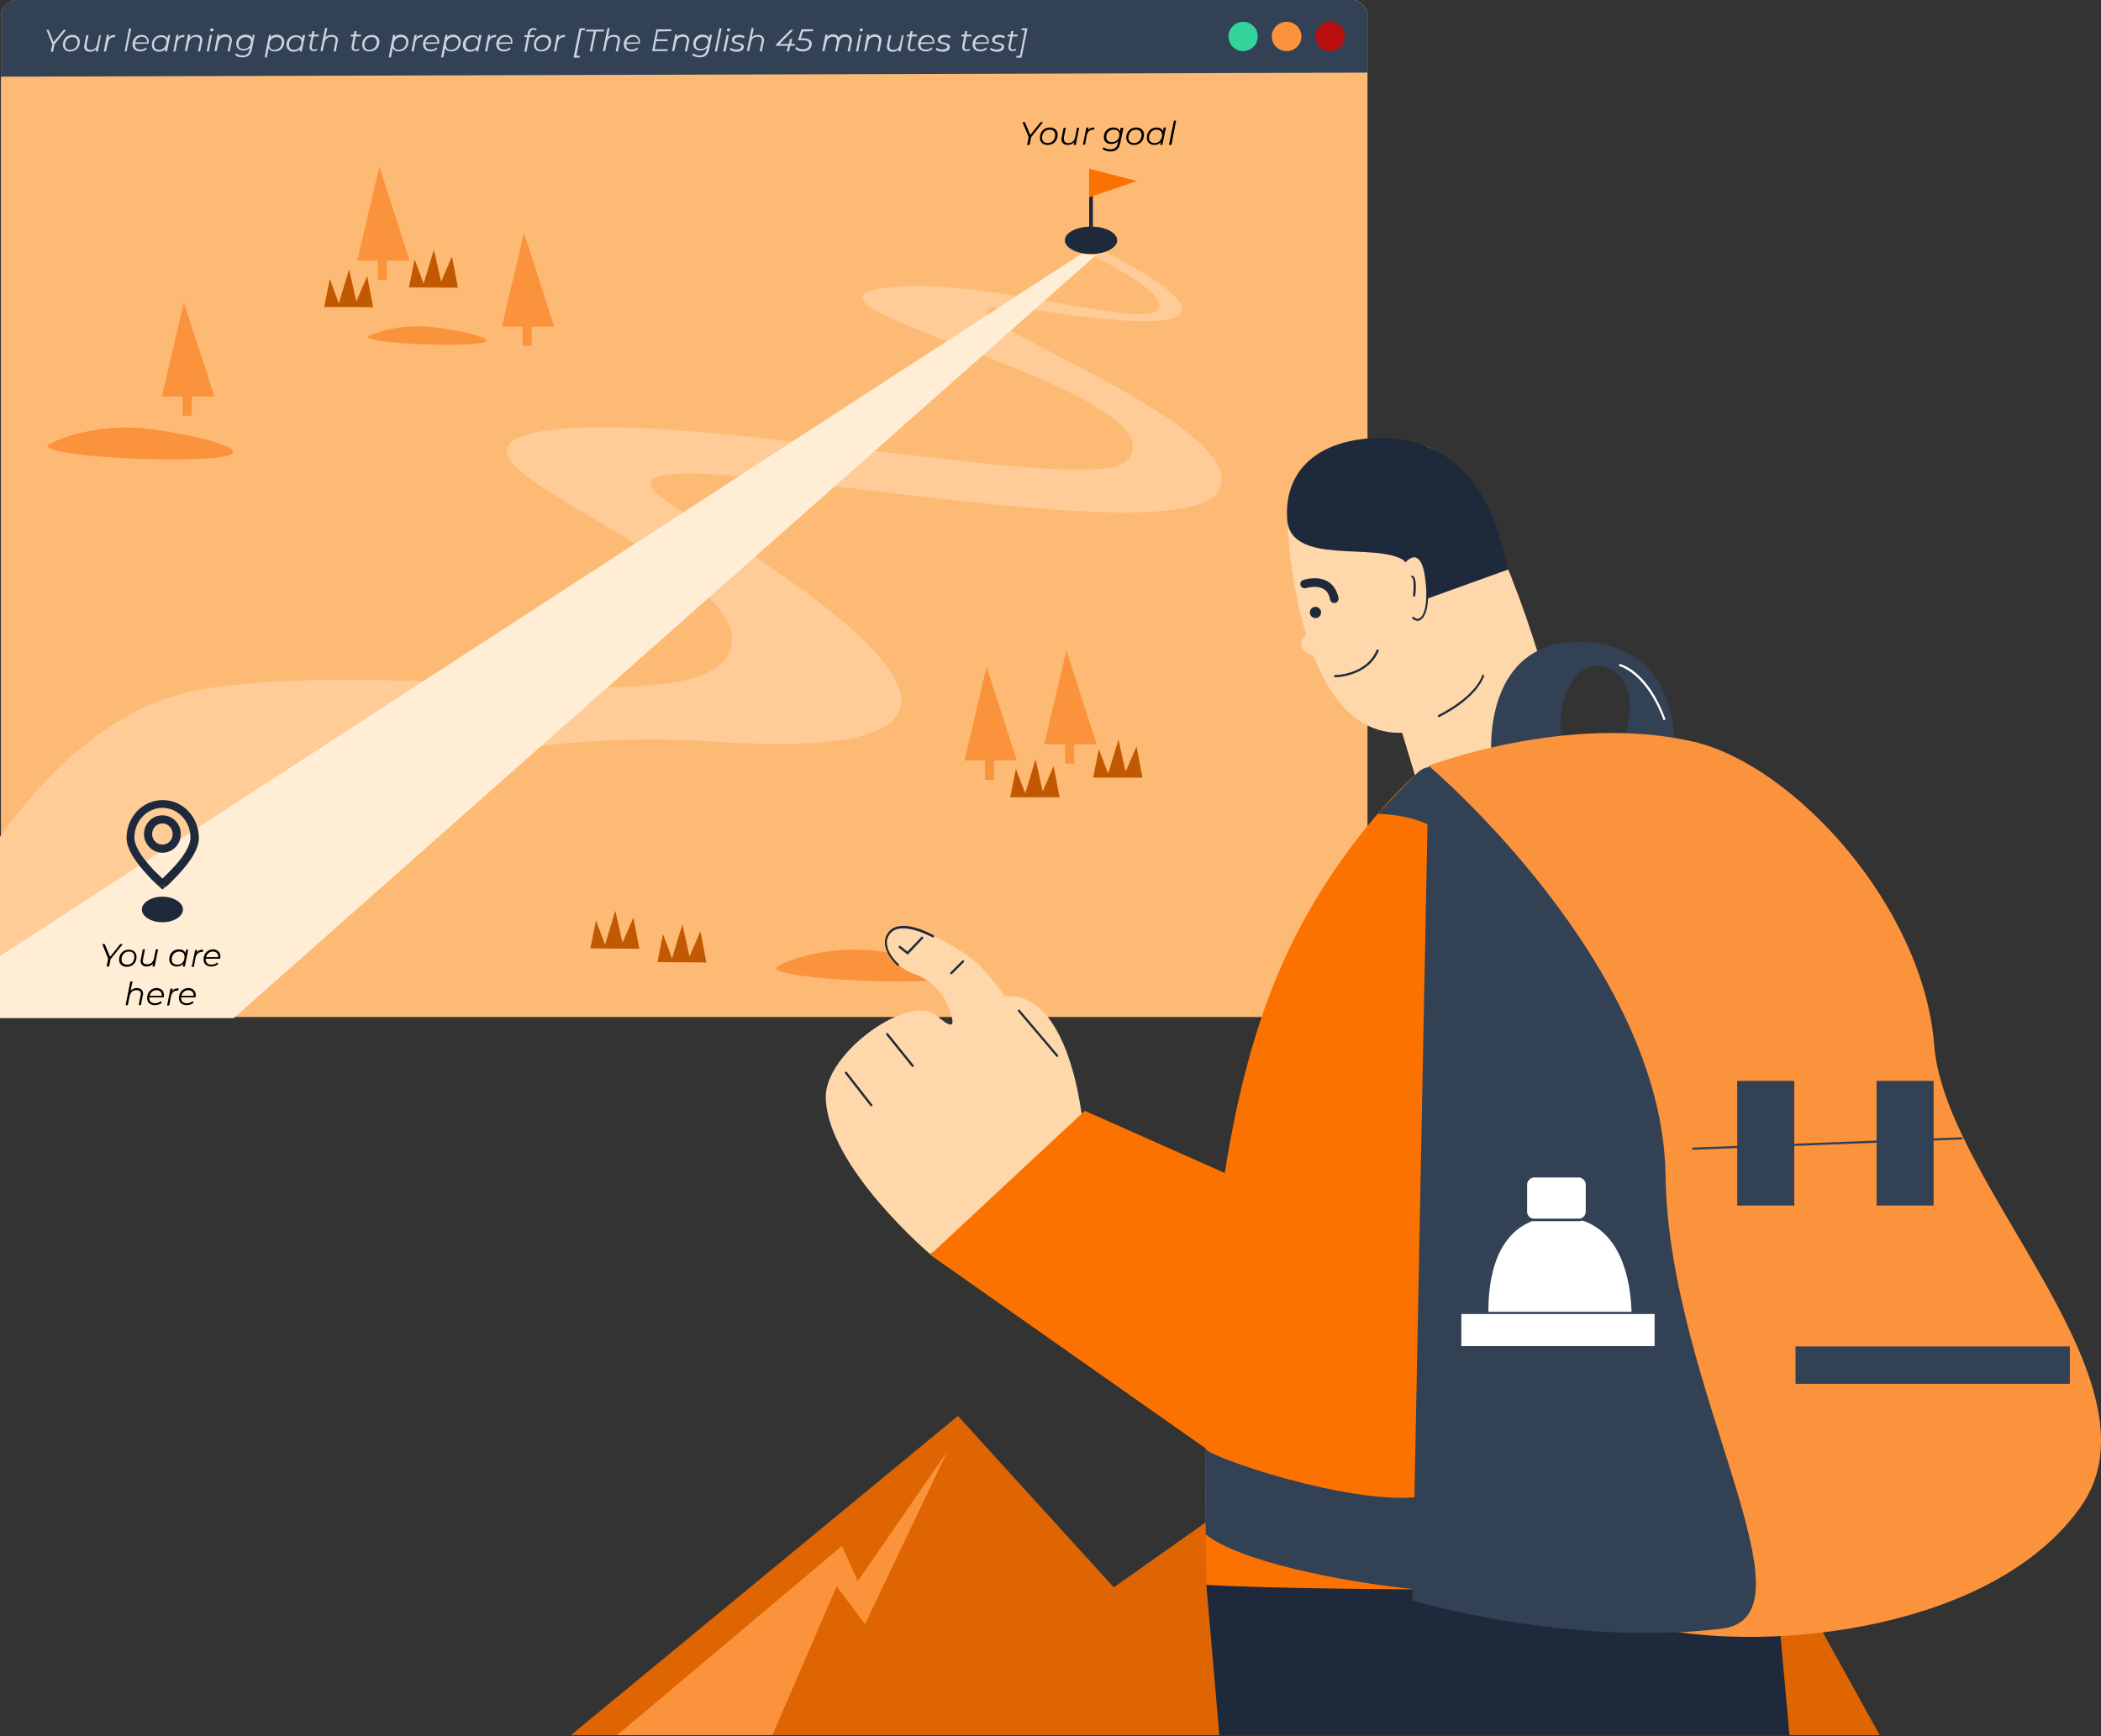 <svg width="674" height="557" viewBox="0 0 674 557" fill="none" xmlns="http://www.w3.org/2000/svg">
<rect x="0" y="0" width="674" height="557" fill="#333333" stroke="none"/>
<g clip-path="url(#clip0_555_780)">
<path d="M434.2 326.3H6C3 326.7 0.3 324.3 0.3 321.3V5.1C0.3 2.5 2.2 0.4 4.8 -6.50436e-06H433C436 -0.4 438.7 2 438.7 5V321.2C438.7 323.8 436.8 326 434.2 326.3Z" fill="#FDBA74"/>
<path d="M438.7 23.3L0.3 24.6V5.1C0.3 2.5 2.2 0.3 4.8 -4.6216e-05H433C436 -0.4 438.7 2 438.7 5.1V23.3Z" fill="#334155"/>
<path d="M426.7 16.4C429.3 16.4 431.4 14.3 431.4 11.7C431.4 9.1 429.3 7 426.7 7C424.1 7 422 9.1 422 11.7C422 14.3 424.1 16.4 426.7 16.4Z" fill="#B90F0F"/>
<path d="M412.8 16.4C415.4 16.4 417.5 14.3 417.5 11.7C417.5 9.1 415.4 7 412.8 7C410.2 7 408 9 408 11.7C408 14.4 410.1 16.4 412.8 16.4Z" fill="#FB923C"/>
<path d="M398.8 16.4C401.4 16.4 403.5 14.3 403.5 11.7C403.5 9.1 401.4 7 398.8 7C396.2 7 394.1 9.1 394.1 11.7C394.1 14.3 396.2 16.4 398.8 16.4Z" fill="#34D399"/>
<path fill-rule="evenodd" clip-rule="evenodd" d="M350 80.8C345.8 80.8 342.2 79.1 342.2 77C342.2 74.9 345.8 73.2 350 73.2C354.2 73.2 357.8 74.9 357.8 77C357.8 79.1 354.2 80.8 350 80.8Z" fill="#1E293B"/>
<path d="M350 73.9C354.1 73.9 357.2 75.6 357.2 77C357.2 78.4 354.1 80.1 350 80.1C345.9 80.1 342.8 78.4 342.8 77C342.8 75.6 345.9 73.9 350 73.9ZM350 72.7C345.3 72.7 341.6 74.7 341.6 77.1C341.6 79.5 345.4 81.5 350 81.5C354.6 81.5 358.4 79.5 358.4 77.1C358.4 74.7 354.7 72.7 350 72.7Z" fill="#1E293B"/>
<path d="M350 77.7C349.6 77.7 349.4 77.4 349.4 77.1V55.2C349.4 54.9 349.7 54.6 350 54.6C350.3 54.6 350.6 54.9 350.6 55.2V77.1C350.6 77.4 350.4 77.7 350 77.7Z" fill="#1E293B"/>
<path fill-rule="evenodd" clip-rule="evenodd" d="M362.5 58.2L350 54.9V62.4C350 62.5 362.5 58.2 362.5 58.2Z" fill="#FB7200"/>
<path d="M349.4 63.3V54.1L364.7 58.1L349.4 63.3ZM350.6 55.7V61.5L360.3 58.2L350.6 55.7Z" fill="#FB7200"/>
<path d="M104 98.5L105.8 89.5L108.7 97.3L112 86.4L114.3 96.7L117.8 88.6L119.7 98.6C119.7 98.5 104 98.5 104 98.5Z" fill="#C15802"/>
<path d="M131.2 92.2L133 83.2L135.9 91L139.2 80.1L141.5 90.4L145 82.3L146.9 92.3L131.2 92.2Z" fill="#C15802"/>
<path d="M189.4 304.3L191.2 295.3L194.1 303.1L197.4 292.2L199.7 302.5L203.2 294.4L205.1 304.4L189.4 304.3Z" fill="#C15802"/>
<path d="M210.9 308.7L212.7 299.7L215.6 307.5L218.9 296.6L221.2 306.9L224.7 298.8L226.6 308.8L210.9 308.7Z" fill="#C15802"/>
<path d="M324.1 255.7L325.9 246.7L328.9 254.5L332.2 243.6L334.5 253.9L338 245.8L339.9 255.8H324.1V255.7Z" fill="#C15802"/>
<path d="M350.7 249.4L352.5 240.4L355.5 248.2L358.8 237.3L361.1 247.6L364.6 239.5L366.5 249.5H350.7V249.4Z" fill="#C15802"/>
<path d="M316.6 215.1L309.8 243.7H325.8L316.6 215.1Z" fill="#FB923C"/>
<path d="M326.2 244H309.4L316.5 213.9L326.2 244ZM310.2 243.3H325.3L316.6 216.2L310.2 243.3Z" fill="#FB923C"/>
<path d="M318.6 237.3H316.3V249.9H318.6V237.3Z" fill="#FB923C"/>
<path d="M319 250.2H316V237H318.9V250.2H319ZM316.7 249.5H318.4V237.5H316.7V249.5Z" fill="#FB923C"/>
<path d="M342.2 209.9L335.4 238.5H351.4L342.2 209.9Z" fill="#FB923C"/>
<path d="M351.8 238.8H335L342.1 208.7L351.8 238.8ZM335.8 238.1H350.9L342.2 211L335.8 238.1Z" fill="#FB923C"/>
<path d="M344.2 232.1H342V244.7H344.3L344.2 232.1Z" fill="#FB923C"/>
<path d="M344.6 245H341.7V231.8H344.6V245ZM342.3 244.3H344V232.3H342.3V244.3Z" fill="#FB923C"/>
<path d="M59.1 98.3L52.3 126.9H68.3L59.1 98.3Z" fill="#FB923C"/>
<path d="M68.8 127.2H51.9L59 97.1L68.8 127.2ZM52.7 126.5H67.8L59.1 99.4C59.1 99.4 52.7 126.5 52.7 126.5Z" fill="#FB923C"/>
<path d="M61.2 120.5H58.9V133.1H61.2V120.5Z" fill="#FB923C"/>
<path d="M61.5 133.4H58.6V120.2H61.5V133.4ZM59.2 132.7H60.9V120.7H59.2V132.7Z" fill="#FB923C"/>
<path d="M121.7 54.7L115 83.3H131C130.9 83.3 121.7 54.7 121.7 54.7Z" fill="#FB923C"/>
<path d="M131.4 83.6H114.6L121.7 53.5L131.4 83.6ZM115.4 83H130.5L121.8 55.9L115.4 83Z" fill="#FB923C"/>
<path d="M123.8 76.9H121.5V89.5H123.8V76.9Z" fill="#FB923C"/>
<path d="M124.1 89.8H121.2V76.6H124.1V89.8ZM121.8 89.2H123.5V77.2H121.8V89.2Z" fill="#FB923C"/>
<path d="M168.2 75.9L161.4 104.5H177.4L168.2 75.9Z" fill="#FB923C"/>
<path d="M177.8 104.8H161L168.1 74.7L177.8 104.8ZM161.8 104.1H176.9L168.2 77L161.8 104.1Z" fill="#FB923C"/>
<path d="M170.2 98.1H167.9V110.7H170.2V98.1Z" fill="#FB923C"/>
<path d="M170.6 111H167.7V97.8H170.6V111ZM168.3 110.4H170V98.4H168.3V110.4Z" fill="#FB923C"/>
<path d="M48.5 137.7C33.3 135.7 20.8 139.9 16.5 142.2C8.5 145.2 41.5 148.2 64.5 147.2C87.5 146.2 67.5 140.2 48.5 137.7Z" fill="#FB923C"/>
<path d="M282.2 305.2C267 303.2 254.5 307.4 250.2 309.7C242.2 312.7 275.2 315.7 298.2 314.7C321.2 313.7 301.2 307.7 282.2 305.2Z" fill="#FB923C"/>
<path d="M139.2 105C129.5 103.8 121.5 106.3 118.8 107.6C113.7 109.3 134.8 111.1 149.4 110.5C164.1 110 151.3 106.5 139.2 105Z" fill="#FB923C"/>
<path d="M17.5 14.2L17 16.6H16.3L16.8 14.2L14.9 9.6H15.6L17.2 13.5L20.4 9.6H21.2C21.3 9.5 17.5 14.2 17.5 14.2Z" fill="#CBD5E1"/>
<path d="M20.2 14.3C20.2 12.5 21.5 11.2 23.2 11.2C24.7 11.2 25.6 12.1 25.6 13.4C25.6 15.2 24.3 16.5 22.6 16.5C21.2 16.6 20.2 15.7 20.2 14.3ZM24.9 13.5C24.9 12.5 24.3 11.9 23.2 11.9C21.9 11.9 20.9 12.9 20.9 14.4C20.9 15.4 21.5 16 22.6 16C24 15.9 25 14.9 24.9 13.5Z" fill="#CBD5E1"/>
<path d="M32.4 11.2L31.4 16.5H30.7L30.9 15.7C30.4 16.3 29.7 16.6 28.9 16.6C27.7 16.6 27 16 27 14.9C27 14.7 27 14.5 27.1 14.3L27.7 11.3H28.4L27.8 14.3C27.8 14.5 27.8 14.6 27.8 14.8C27.8 15.6 28.2 16 29.1 16C30.2 16 31 15.4 31.2 14.2L31.8 11.4L32.4 11.2Z" fill="#CBD5E1"/>
<path d="M37 11.2L36.9 11.9C36.8 11.9 36.8 11.9 36.7 11.9C35.6 11.9 34.8 12.5 34.6 13.8L34 16.5H33.3L34.3 11.2H35L34.8 12.2C35.3 11.5 36 11.2 37 11.2Z" fill="#CBD5E1"/>
<path d="M41.4 9.1H42.1L40.6 16.5H40L41.4 9.1Z" fill="#CBD5E1"/>
<path d="M43.3 14.1C43.3 14.2 43.3 14.2 43.3 14.3C43.3 15.4 43.9 15.9 45.1 15.9C45.8 15.9 46.4 15.7 46.8 15.2L47.1 15.7C46.6 16.2 45.8 16.5 45 16.5C43.5 16.5 42.5 15.6 42.5 14.3C42.5 12.5 43.7 11.2 45.4 11.2C46.8 11.2 47.7 12 47.7 13.4C47.7 13.6 47.7 13.8 47.6 14L43.3 14.1ZM43.4 13.6H47.2C47.2 13.5 47.2 13.5 47.2 13.4C47.2 12.4 46.5 11.8 45.5 11.8C44.4 11.8 43.6 12.5 43.4 13.6Z" fill="#CBD5E1"/>
<path d="M54.6 11.2L53.6 16.5H52.9L53.1 15.7C52.6 16.2 51.9 16.6 51 16.6C49.7 16.6 48.7 15.8 48.7 14.4C48.7 12.6 50 11.3 51.7 11.3C52.7 11.3 53.4 11.7 53.7 12.4L53.9 11.3L54.6 11.2ZM53.4 13.5C53.4 12.5 52.8 11.9 51.7 11.9C50.4 11.9 49.4 12.9 49.4 14.4C49.4 15.4 50 16 51.1 16C52.4 15.9 53.4 14.9 53.4 13.5Z" fill="#CBD5E1"/>
<path d="M59.2 11.2L59.1 11.9C59 11.9 59 11.9 58.9 11.9C57.8 11.9 57 12.5 56.8 13.8L56.3 16.5H55.6L56.6 11.2H57.3L57.1 12.2C57.5 11.5 58.2 11.2 59.2 11.2Z" fill="#CBD5E1"/>
<path d="M64.9 12.9C64.9 13.1 64.9 13.3 64.8 13.5L64.2 16.5H63.5L64.1 13.5C64.1 13.3 64.2 13.2 64.2 13C64.2 12.2 63.7 11.8 62.8 11.8C61.7 11.8 60.9 12.4 60.6 13.6L60 16.4H59.3L60.3 11.1H61V12.1C61.5 11.5 62.2 11.2 63.1 11.2C64.3 11.2 65 11.9 64.9 12.9Z" fill="#CBD5E1"/>
<path d="M67.3 11.2H68L67 16.5H66.3L67.3 11.2ZM67.4 9.6C67.4 9.3 67.6 9.1 68 9.1C68.3 9.1 68.5 9.3 68.5 9.5C68.5 9.8 68.3 10.1 67.9 10.1C67.7 10.1 67.4 9.9 67.4 9.6Z" fill="#CBD5E1"/>
<path d="M74.4 12.9C74.4 13.1 74.4 13.3 74.3 13.5L73.7 16.5H73L73.6 13.5C73.6 13.3 73.7 13.2 73.7 13C73.7 12.2 73.3 11.8 72.3 11.8C71.2 11.8 70.4 12.4 70.1 13.6L69.5 16.4H68.8L69.8 11.1H70.5L70.3 11.9C70.8 11.3 71.5 11 72.4 11C73.7 11.2 74.4 11.9 74.4 12.9Z" fill="#CBD5E1"/>
<path d="M81.7 11.2L80.8 15.8C80.4 17.7 79.5 18.4 77.7 18.4C76.7 18.4 75.9 18.1 75.4 17.6L75.8 17.1C76.2 17.5 76.9 17.8 77.8 17.8C79.1 17.8 79.8 17.2 80.1 15.9L80.2 15.3C79.7 15.9 79 16.2 78.1 16.2C76.7 16.2 75.8 15.4 75.8 14.1C75.8 12.4 77 11.1 78.8 11.1C79.8 11.1 80.6 11.5 80.9 12.3L81.1 11.1L81.7 11.2ZM80.5 13.4C80.5 12.4 79.8 11.9 78.8 11.9C77.5 11.9 76.5 12.9 76.5 14.2C76.5 15.2 77.1 15.7 78.2 15.7C79.5 15.7 80.5 14.7 80.5 13.4Z" fill="#CBD5E1"/>
<path d="M91.2 13.4C91.2 15.2 89.9 16.5 88.2 16.5C87.2 16.5 86.5 16.1 86.2 15.4L85.6 18.4H84.9L86.3 11.2H87L86.8 12C87.3 11.4 88 11.1 88.9 11.1C90.2 11.2 91.2 12.1 91.2 13.4ZM90.4 13.5C90.4 12.5 89.8 11.9 88.7 11.9C87.4 11.9 86.4 12.9 86.4 14.4C86.4 15.4 87 16 88.1 16C89.5 15.9 90.4 14.9 90.4 13.5Z" fill="#CBD5E1"/>
<path d="M97.9 11.2L96.8 16.5H96.1L96.3 15.7C95.8 16.2 95.1 16.6 94.2 16.6C92.9 16.6 91.9 15.8 91.9 14.4C91.9 12.6 93.2 11.3 94.9 11.3C95.9 11.3 96.6 11.7 96.9 12.4L97.1 11.3L97.9 11.2ZM96.7 13.5C96.7 12.5 96.1 11.9 95 11.9C93.7 11.9 92.7 12.9 92.7 14.4C92.7 15.4 93.3 16 94.4 16C95.8 15.9 96.7 14.9 96.7 13.5Z" fill="#CBD5E1"/>
<path d="M100 14.9C100 15 100 15.1 100 15.2C100 15.6 100.2 15.9 100.8 15.9C101.1 15.9 101.4 15.8 101.6 15.6L101.8 16.1C101.5 16.3 101 16.4 100.6 16.4C99.8 16.4 99.3 15.9 99.3 15.2C99.3 15.1 99.3 14.9 99.3 14.8L99.9 11.7H99L99.1 11.1H100L100.2 10H100.9L100.7 11.1H102.3L102.2 11.7H100.6L100 14.9Z" fill="#CBD5E1"/>
<path d="M108.4 12.9C108.4 13.1 108.4 13.3 108.3 13.5L107.7 16.5H107L107.6 13.5C107.6 13.3 107.7 13.2 107.7 13C107.7 12.2 107.3 11.8 106.3 11.8C105.2 11.8 104.4 12.4 104.1 13.6L103.5 16.4H102.8L104.3 9H105L104.4 12C104.9 11.4 105.6 11.2 106.4 11.2C107.7 11.2 108.4 11.9 108.4 12.9Z" fill="#CBD5E1"/>
<path d="M113.5 14.9C113.5 15 113.5 15.1 113.5 15.2C113.5 15.6 113.7 15.9 114.3 15.9C114.6 15.9 114.9 15.8 115.1 15.6L115.3 16.1C115 16.3 114.5 16.4 114.1 16.4C113.3 16.4 112.8 15.9 112.8 15.2C112.8 15.1 112.8 14.9 112.8 14.8L113.4 11.7H112.5L112.6 11.1H113.5L113.7 10H114.4L114.2 11.1H115.8L115.7 11.7H114.1L113.5 14.9Z" fill="#CBD5E1"/>
<path d="M116.2 14.3C116.2 12.5 117.5 11.2 119.3 11.2C120.8 11.2 121.7 12.1 121.7 13.4C121.7 15.2 120.4 16.5 118.6 16.5C117.1 16.6 116.2 15.7 116.2 14.3ZM120.9 13.5C120.9 12.5 120.3 11.9 119.2 11.9C117.9 11.9 116.9 12.9 116.9 14.4C116.9 15.4 117.5 16 118.6 16C119.9 15.9 120.9 14.9 120.9 13.5Z" fill="#CBD5E1"/>
<path d="M131 13.4C131 15.2 129.7 16.5 128 16.5C127 16.5 126.3 16.1 126 15.4L125.4 18.4H124.7L126.1 11.2H126.8L126.6 12C127.1 11.4 127.8 11.1 128.7 11.1C130.1 11.2 131 12.1 131 13.4ZM130.3 13.5C130.3 12.5 129.7 11.9 128.6 11.9C127.3 11.9 126.3 12.9 126.3 14.4C126.3 15.4 126.9 16 128 16C129.3 15.9 130.3 14.9 130.3 13.5Z" fill="#CBD5E1"/>
<path d="M135.6 11.2L135.5 11.9C135.4 11.9 135.4 11.9 135.3 11.9C134.2 11.9 133.4 12.5 133.2 13.8L132.7 16.5H132L133 11.2H133.7L133.5 12.2C133.9 11.5 134.6 11.2 135.6 11.2Z" fill="#CBD5E1"/>
<path d="M136.5 14.1C136.5 14.2 136.5 14.2 136.5 14.3C136.5 15.4 137.1 15.9 138.3 15.9C139 15.9 139.6 15.7 140 15.2L140.3 15.7C139.8 16.2 139 16.5 138.2 16.5C136.7 16.5 135.7 15.6 135.7 14.3C135.7 12.5 136.9 11.2 138.6 11.2C140 11.2 140.9 12 140.9 13.4C140.9 13.6 140.9 13.8 140.8 14L136.5 14.1ZM136.5 13.6H140.3C140.3 13.5 140.3 13.5 140.3 13.4C140.3 12.4 139.6 11.8 138.7 11.8C137.6 11.8 136.8 12.5 136.5 13.6Z" fill="#CBD5E1"/>
<path d="M147.8 13.4C147.8 15.2 146.5 16.5 144.8 16.5C143.8 16.5 143.1 16.1 142.8 15.4L142.2 18.4H141.5L142.9 11.2H143.6L143.4 12C143.9 11.4 144.6 11.1 145.5 11.1C146.8 11.2 147.8 12.1 147.8 13.4ZM147.1 13.5C147.1 12.5 146.5 11.9 145.4 11.9C144.1 11.9 143.1 12.9 143.1 14.4C143.1 15.4 143.7 16 144.8 16C146.1 15.9 147.1 14.9 147.1 13.5Z" fill="#CBD5E1"/>
<path d="M154.5 11.2L153.4 16.5H152.7L152.9 15.7C152.4 16.2 151.7 16.6 150.8 16.6C149.4 16.6 148.5 15.8 148.5 14.4C148.5 12.6 149.8 11.3 151.5 11.3C152.5 11.3 153.2 11.7 153.5 12.4L153.7 11.3L154.5 11.2ZM153.4 13.5C153.4 12.5 152.8 11.9 151.7 11.9C150.4 11.9 149.4 12.9 149.4 14.4C149.4 15.4 150 16 151.1 16C152.4 15.9 153.4 14.9 153.4 13.5Z" fill="#CBD5E1"/>
<path d="M159.2 11.2L159.1 11.9C159 11.9 159 11.9 158.9 11.9C157.8 11.9 157 12.5 156.8 13.8L156.3 16.5H155.6L156.6 11.2H157.3L157.1 12.2C157.5 11.5 158.2 11.2 159.2 11.2Z" fill="#CBD5E1"/>
<path d="M160 14.1C160 14.2 160 14.2 160 14.3C160 15.4 160.6 15.9 161.8 15.9C162.5 15.9 163.1 15.7 163.5 15.2L163.8 15.7C163.3 16.2 162.5 16.5 161.7 16.5C160.2 16.5 159.2 15.6 159.2 14.3C159.2 12.5 160.4 11.2 162.1 11.2C163.5 11.2 164.4 12 164.4 13.4C164.4 13.6 164.4 13.8 164.3 14L160 14.1ZM160.1 13.6H163.9C163.9 13.5 163.9 13.5 163.9 13.4C163.9 12.4 163.2 11.8 162.3 11.8C161.1 11.8 160.3 12.5 160.1 13.6Z" fill="#CBD5E1"/>
<path d="M170 10.7L169.9 11.3H171.5L171.4 11.9H169.8L168.9 16.6H168.2L169.1 11.9H168.2L168.3 11.3H169.2L169.3 10.6C169.5 9.6 170.1 9 171.1 9C171.5 9 171.9 9.1 172.2 9.3L171.9 9.8C171.7 9.6 171.5 9.5 171.1 9.5C170.5 9.6 170.2 10 170 10.7Z" fill="#CBD5E1"/>
<path d="M171.3 14.3C171.3 12.5 172.6 11.2 174.4 11.2C175.9 11.2 176.8 12.1 176.8 13.4C176.8 15.2 175.5 16.5 173.7 16.5C172.2 16.6 171.3 15.7 171.3 14.3ZM176 13.5C176 12.5 175.4 11.9 174.3 11.9C173 11.9 172 12.9 172 14.4C172 15.4 172.6 16 173.7 16C175 15.9 176 14.9 176 13.5Z" fill="#CBD5E1"/>
<path d="M181.3 11.2L181.2 11.9C181.1 11.9 181.1 11.9 181 11.9C179.9 11.9 179.1 12.5 178.9 13.8L178.4 16.5H177.7L178.7 11.2H179.4L179.2 12.2C179.6 11.5 180.3 11.2 181.3 11.2Z" fill="#CBD5E1"/>
<path d="M185.9 9.1H187.7L187.6 9.7H186.5L184.9 17.9H186L185.9 18.5H184L185.9 9.1Z" fill="#CBD5E1"/>
<path d="M190.5 10.1H188L188.1 9.5H193.8L193.7 10.1H191.2L189.9 16.5H189.2L190.5 10.1Z" fill="#CBD5E1"/>
<path d="M198.9 12.9C198.9 13.1 198.9 13.3 198.8 13.5L198.2 16.5H197.5L198.1 13.5C198.1 13.3 198.2 13.2 198.2 13C198.2 12.2 197.8 11.8 196.8 11.8C195.7 11.8 194.9 12.4 194.7 13.6L194.1 16.4H193.4L194.9 9H195.6L195 12C195.5 11.4 196.2 11.2 197 11.2C198.3 11.2 198.9 11.9 198.9 12.9Z" fill="#CBD5E1"/>
<path d="M200.9 14.1C200.9 14.2 200.9 14.2 200.9 14.3C200.9 15.4 201.5 15.9 202.7 15.9C203.4 15.9 204 15.7 204.4 15.2L204.7 15.7C204.2 16.2 203.4 16.5 202.6 16.5C201.1 16.5 200.1 15.6 200.1 14.3C200.1 12.5 201.3 11.2 203 11.2C204.4 11.2 205.3 12 205.3 13.4C205.3 13.6 205.3 13.8 205.2 14L200.9 14.1ZM201 13.6H204.8C204.8 13.5 204.8 13.5 204.8 13.4C204.8 12.4 204.1 11.8 203.2 11.8C202 11.8 201.2 12.5 201 13.6Z" fill="#CBD5E1"/>
<path d="M211.1 10.1L210.6 12.6H214.2L214.1 13.2H210.5L210 15.8H214.2L214.1 16.4H209.2L210.6 9.4H215.4L215.3 10L211.1 10.1Z" fill="#CBD5E1"/>
<path d="M221.1 12.9C221.1 13.1 221.1 13.3 221 13.5L220.4 16.5H219.7L220.3 13.5C220.3 13.3 220.4 13.2 220.4 13C220.4 12.2 220 11.8 219 11.8C217.9 11.8 217.1 12.4 216.9 13.6L216.3 16.4H215.6L216.6 11.1H217.3L217.1 11.9C217.6 11.3 218.3 11 219.2 11C220.4 11.2 221.1 11.9 221.1 12.9Z" fill="#CBD5E1"/>
<path d="M228.4 11.2L227.5 15.8C227.1 17.7 226.1 18.4 224.4 18.4C223.4 18.4 222.6 18.1 222 17.6L222.4 17.1C222.8 17.5 223.5 17.8 224.4 17.8C225.7 17.8 226.4 17.2 226.7 15.9L226.8 15.3C226.3 15.9 225.6 16.2 224.7 16.2C223.3 16.2 222.4 15.4 222.4 14.1C222.4 12.4 223.6 11.1 225.4 11.1C226.4 11.1 227.2 11.5 227.5 12.3L227.7 11.1L228.4 11.2ZM227.2 13.4C227.2 12.4 226.6 11.9 225.5 11.9C224.2 11.9 223.2 12.9 223.2 14.2C223.2 15.2 223.8 15.7 224.9 15.7C226.2 15.7 227.2 14.7 227.2 13.4Z" fill="#CBD5E1"/>
<path d="M230.8 9.1H231.5L230 16.5H229.3L230.8 9.1Z" fill="#CBD5E1"/>
<path d="M233.1 11.2H233.8L232.8 16.5H232L233.1 11.2ZM233.2 9.6C233.2 9.3 233.4 9.1 233.8 9.1C234.1 9.1 234.3 9.3 234.3 9.5C234.3 9.8 234.1 10.1 233.7 10.1C233.4 10.1 233.2 9.9 233.2 9.6Z" fill="#CBD5E1"/>
<path d="M234.1 15.9L234.4 15.3C234.8 15.7 235.5 15.9 236.2 15.9C237.2 15.9 237.8 15.5 237.8 15C237.8 13.8 234.8 14.6 234.8 12.8C234.8 11.8 235.7 11.2 237.1 11.2C237.8 11.2 238.5 11.4 238.9 11.7L238.6 12.3C238.2 12 237.6 11.9 237.1 11.9C236.1 11.9 235.6 12.3 235.6 12.9C235.6 14.1 238.6 13.3 238.6 15C238.6 16 237.7 16.6 236.3 16.6C235.4 16.6 234.6 16.3 234.1 15.9Z" fill="#CBD5E1"/>
<path d="M245.1 12.9C245.1 13.1 245.1 13.3 245 13.5L244.4 16.5H243.7L244.3 13.5C244.3 13.3 244.4 13.2 244.4 13C244.4 12.2 244 11.8 243 11.8C241.9 11.8 241.1 12.4 240.9 13.6L240.3 16.4H239.6L241.1 9H241.8L241.2 12C241.7 11.4 242.4 11.2 243.2 11.2C244.4 11.2 245.1 11.9 245.1 12.9Z" fill="#CBD5E1"/>
<path d="M254.9 14.7H253.5L253.1 16.5H252.4L252.8 14.7H248.9L249 14.2L253.6 9.6H254.5L250.1 14.1H253.1L253.4 12.5H254.1L253.8 14.1H255.2C255 14 254.9 14.7 254.9 14.7Z" fill="#CBD5E1"/>
<path d="M257.6 10.1L256.9 12.3H257.8C259.6 12.3 260.4 13 260.4 14.1C260.4 15.5 259.3 16.5 257.5 16.5C256.4 16.5 255.5 16.1 255.1 15.6L255.5 15C255.9 15.5 256.6 15.8 257.5 15.8C258.8 15.8 259.6 15.2 259.6 14.2C259.6 13.4 259.1 12.9 257.6 12.9H256L257.1 9.4H260.9L260.8 10L257.6 10.1Z" fill="#CBD5E1"/>
<path d="M273.3 12.9C273.3 13.1 273.3 13.3 273.2 13.5L272.6 16.5H271.9L272.5 13.5C272.5 13.3 272.5 13.2 272.5 13C272.5 12.3 272.1 11.8 271.2 11.8C270.2 11.8 269.4 12.4 269.2 13.6L268.6 16.5H267.9L268.5 13.5C268.5 13.3 268.5 13.2 268.5 13C268.5 12.2 268.1 11.8 267.2 11.8C266.1 11.8 265.4 12.4 265.1 13.6L264.5 16.4H263.8L264.8 11.1H265.5L265.3 11.9C265.8 11.3 266.5 11 267.3 11C268.2 11 268.8 11.4 269 12.1C269.5 11.4 270.3 11 271.2 11C272.6 11.2 273.3 11.8 273.3 12.9Z" fill="#CBD5E1"/>
<path d="M275.6 11.2H276.3L275.3 16.5H274.6L275.6 11.2ZM275.8 9.6C275.8 9.3 276 9.1 276.3 9.1C276.6 9.1 276.8 9.3 276.8 9.5C276.8 9.8 276.6 10.1 276.2 10.1C276 10.1 275.8 9.9 275.8 9.6Z" fill="#CBD5E1"/>
<path d="M282.8 12.9C282.8 13.1 282.8 13.3 282.7 13.5L282.1 16.5H281.4L282 13.5C282 13.3 282 13.2 282 13C282 12.2 281.5 11.8 280.6 11.8C279.5 11.8 278.7 12.4 278.5 13.6L277.9 16.4H277.2L278.2 11.1H278.9L278.7 11.9C279.2 11.3 279.9 11 280.8 11C282.1 11.2 282.8 11.9 282.8 12.9Z" fill="#CBD5E1"/>
<path d="M289.9 11.2L288.9 16.5H288.2L288.4 15.7C287.9 16.3 287.2 16.6 286.4 16.6C285.2 16.6 284.5 16 284.5 14.9C284.5 14.7 284.5 14.5 284.6 14.3L285.2 11.3H285.9L285.3 14.3C285.3 14.5 285.3 14.6 285.3 14.8C285.3 15.6 285.7 16 286.6 16C287.7 16 288.5 15.4 288.7 14.2L289.3 11.4L289.9 11.2Z" fill="#CBD5E1"/>
<path d="M291.9 14.9C291.9 15 291.9 15.1 291.9 15.2C291.9 15.6 292.1 15.9 292.7 15.9C293 15.9 293.3 15.8 293.5 15.6L293.7 16.1C293.4 16.3 292.9 16.4 292.5 16.4C291.7 16.4 291.2 15.9 291.2 15.2C291.2 15.1 291.2 14.9 291.2 14.8L291.8 11.7H290.9L291 11.1H291.9L292.1 10H292.8L292.6 11.1H294.2L294.1 11.7H292.5L291.9 14.9Z" fill="#CBD5E1"/>
<path d="M295.3 14.1C295.3 14.2 295.3 14.2 295.3 14.3C295.3 15.4 295.9 15.9 297.1 15.9C297.8 15.9 298.4 15.7 298.8 15.2L299.1 15.7C298.6 16.2 297.8 16.5 297 16.5C295.5 16.5 294.5 15.6 294.5 14.3C294.5 12.5 295.7 11.2 297.4 11.2C298.8 11.2 299.7 12 299.7 13.4C299.7 13.6 299.7 13.8 299.6 14L295.3 14.1ZM295.4 13.6H299.2C299.2 13.5 299.2 13.5 299.2 13.4C299.2 12.4 298.5 11.8 297.6 11.8C296.5 11.8 295.7 12.5 295.4 13.6Z" fill="#CBD5E1"/>
<path d="M300.2 15.9L300.5 15.3C300.9 15.7 301.6 15.9 302.3 15.9C303.3 15.9 303.9 15.5 303.9 15C303.9 13.8 300.9 14.6 300.9 12.8C300.9 11.8 301.8 11.2 303.2 11.2C303.9 11.2 304.6 11.4 305 11.7L304.7 12.3C304.3 12 303.7 11.9 303.2 11.9C302.2 11.9 301.7 12.3 301.7 12.9C301.7 14.1 304.7 13.3 304.7 15C304.7 16 303.8 16.6 302.4 16.6C301.4 16.6 300.6 16.3 300.2 15.9Z" fill="#CBD5E1"/>
<path d="M309.4 14.9C309.4 15 309.4 15.1 309.4 15.2C309.4 15.6 309.6 15.9 310.2 15.9C310.5 15.9 310.8 15.8 311 15.6L311.2 16.1C310.9 16.3 310.4 16.4 310 16.4C309.2 16.4 308.7 15.9 308.7 15.2C308.7 15.1 308.7 14.9 308.7 14.8L309.3 11.7H308.4L308.5 11.1H309.4L309.6 10H310.3L310.1 11.1H311.7L311.6 11.7H310L309.4 14.9Z" fill="#CBD5E1"/>
<path d="M312.8 14.1C312.8 14.2 312.8 14.2 312.8 14.3C312.8 15.4 313.4 15.9 314.6 15.9C315.3 15.9 315.9 15.7 316.3 15.2L316.6 15.7C316.1 16.2 315.3 16.5 314.5 16.5C313 16.5 312 15.6 312 14.3C312 12.5 313.2 11.2 314.9 11.2C316.3 11.2 317.2 12 317.2 13.4C317.2 13.6 317.2 13.8 317.1 14L312.8 14.1ZM312.9 13.6H316.7C316.7 13.5 316.7 13.5 316.7 13.4C316.7 12.4 316 11.8 315.1 11.8C313.9 11.8 313.1 12.5 312.9 13.6Z" fill="#CBD5E1"/>
<path d="M317.6 15.9L317.9 15.3C318.3 15.7 319 15.9 319.7 15.9C320.7 15.9 321.3 15.5 321.3 15C321.3 13.8 318.3 14.6 318.3 12.8C318.3 11.8 319.2 11.2 320.6 11.2C321.3 11.2 322 11.4 322.4 11.7L322.1 12.3C321.7 12 321.1 11.9 320.6 11.9C319.6 11.9 319.1 12.3 319.1 12.9C319.1 14.1 322.1 13.3 322.1 15C322.1 16 321.2 16.6 319.8 16.6C318.9 16.6 318.1 16.3 317.6 15.9Z" fill="#CBD5E1"/>
<path d="M324.2 14.9C324.2 15 324.2 15.1 324.2 15.2C324.2 15.6 324.4 15.9 325 15.9C325.3 15.9 325.6 15.8 325.8 15.6L326 16.1C325.7 16.3 325.2 16.4 324.8 16.4C324 16.4 323.5 15.9 323.5 15.2C323.5 15.1 323.5 14.9 323.5 14.8L324.1 11.7H323.2L323.3 11.1H324.2L324.4 10H325.1L324.9 11.1H326.5L326.4 11.7H324.8L324.2 14.9Z" fill="#CBD5E1"/>
<path d="M326 18.5L326.1 17.9H327.2L328.8 9.7H327.7L327.8 9.1H329.6L327.7 18.5C327.8 18.5 326 18.5 326 18.5Z" fill="#CBD5E1"/>
<path d="M330.8 44L330.3 46.5H329.5L330 44L328 39.2H328.8L330.5 43.3L333.8 39.2H334.6L330.8 44Z" fill="black"/>
<path d="M333.6 44.2C333.6 42.3 334.9 40.9 336.8 40.9C338.3 40.9 339.3 41.8 339.3 43.2C339.3 45.1 338 46.5 336.1 46.5C334.5 46.5 333.6 45.6 333.6 44.2ZM338.5 43.3C338.5 42.2 337.8 41.6 336.7 41.6C335.3 41.6 334.3 42.7 334.3 44.2C334.3 45.3 335 45.9 336.1 45.9C337.5 45.9 338.5 44.8 338.5 43.3Z" fill="black"/>
<path d="M346.2 41L345.1 46.5H344.4L344.6 45.6C344.1 46.2 343.3 46.5 342.5 46.5C341.3 46.5 340.5 45.8 340.5 44.7C340.5 44.5 340.5 44.3 340.6 44.1L341.2 41H341.9L341.3 44.1C341.3 44.3 341.3 44.4 341.3 44.6C341.3 45.4 341.8 45.9 342.7 45.9C343.9 45.9 344.7 45.2 344.9 44L345.5 41C345.5 41 346.2 41 346.2 41Z" fill="black"/>
<path d="M351.1 40.9L351 41.6C350.9 41.6 350.9 41.6 350.8 41.6C349.6 41.6 348.8 42.3 348.6 43.6L348.1 46.4H347.4L348.5 40.9H349.2L349 41.9C349.3 41.2 350.1 40.9 351.1 40.9Z" fill="black"/>
<path d="M360.4 41L359.4 45.8C359 47.8 358 48.6 356.2 48.6C355.2 48.6 354.3 48.3 353.7 47.8L354.1 47.2C354.5 47.7 355.3 47.9 356.2 47.9C357.6 47.9 358.3 47.3 358.6 45.9L358.7 45.3C358.2 45.9 357.4 46.2 356.5 46.2C355 46.2 354.1 45.4 354.1 44C354.1 42.2 355.4 40.9 357.2 40.9C358.2 40.9 359 41.3 359.3 42.2L359.5 41C359.7 41 360.4 41 360.4 41ZM359.1 43.2C359.1 42.2 358.4 41.6 357.3 41.6C355.9 41.6 354.9 42.6 354.9 44C354.9 45 355.6 45.6 356.7 45.6C358.1 45.6 359.1 44.6 359.1 43.2Z" fill="black"/>
<path d="M361.3 44.2C361.3 42.3 362.6 40.9 364.5 40.9C366 40.9 367 41.8 367 43.2C367 45.1 365.7 46.5 363.8 46.5C362.3 46.5 361.3 45.6 361.3 44.2ZM366.2 43.3C366.2 42.2 365.5 41.6 364.4 41.6C363 41.6 362 42.7 362 44.2C362 45.3 362.7 45.9 363.8 45.9C365.2 45.9 366.2 44.8 366.2 43.3Z" fill="black"/>
<path d="M374 41L372.9 46.5H372.2L372.4 45.6C371.9 46.2 371.1 46.5 370.3 46.5C368.9 46.5 367.9 45.6 367.9 44.2C367.9 42.3 369.2 40.9 371 40.9C372 40.9 372.8 41.3 373.1 42.1L373.3 40.9H374V41ZM372.8 43.3C372.8 42.2 372.1 41.6 371 41.6C369.6 41.6 368.6 42.7 368.6 44.2C368.6 45.3 369.3 45.9 370.4 45.9C371.8 45.9 372.8 44.8 372.8 43.3Z" fill="black"/>
<path d="M376.6 38.7H377.3L375.8 46.5H375L376.6 38.7Z" fill="black"/>
</g>
<g clip-path="url(#clip1_555_780)">
<path d="M-30.58 326.6C-30.58 326.6 2.74 230.61 65.7 221.01C133 210.75 225.28 232.89 234.26 208.59C243.86 182.61 137.41 149.58 168.19 139.7C204.78 127.95 349.76 159.92 361.32 147.98C381.37 127.27 253.27 99.42 280.38 93.02C307.49 86.62 366.58 106.07 371.49 99.42C375.64 93.79 350 81.81 350 81.81L354.83 81.04C354.83 81.04 419.96 112.59 337 100.17C265.32 89.44 406.12 133.68 390.69 157.77C375.26 181.86 162.55 130.29 217.89 163.42C273.23 196.55 340.12 245.4 229.18 237.96C128.1 231.18 41.7 275.51 75.02 326.61H-30.58V326.6Z" fill="#FFCB97"/>
</g>
<g clip-path="url(#clip2_555_780)">
<path d="M-30.58 326.6L346.86 81.47L351.65 81.81L75.02 326.6H-30.58Z" fill="#FFEDD5"/>
</g>
<g clip-path="url(#clip3_555_780)">
<path d="M158.3 577.2L307.3 454.3L357.3 509.3L515 397.8L614.3 577.1L158.3 577.2Z" fill="#DE6501"/>
<path d="M304 465.5L275.2 507.3L270.1 496L174.1 576.8H239.1L268.4 509L277.5 521.1L304 465.5Z" fill="#FB923C"/>
<path d="M391.8 564.2L574.6 562.8L569.6 507.2L387 508.5L391.8 564.2Z" fill="#1E293B"/>
<path d="M502.3 241.2L488.4 243.4L453.9 248.7L449.8 235.1C415 236.4 412.9 166.4 412.9 166.4C412.3 148.4 434.1 139.4 455.9 142.8C471.6 145.2 489.4 193.6 496.8 221.5C499.8 232.4 502.3 241.1 502.3 241.2Z" fill="#FED7AA"/>
<path d="M422 198.3C423 198.3 423.8 197.5 423.8 196.5C423.8 195.5 423 194.7 422 194.7C421 194.7 420.2 195.5 420.2 196.5C420.2 197.5 421 198.3 422 198.3Z" fill="#1E293B"/>
<path d="M428 193.5C427.4 193.5 426.8 193 426.7 192.4C426.4 190.7 425.7 189.6 424.6 189C422.3 187.6 418.9 188.7 418.9 188.7C418.2 188.9 417.4 188.5 417.2 187.8C417 187.1 417.3 186.3 418.1 186.1C418.3 186 422.7 184.6 426 186.6C427.8 187.7 428.9 189.5 429.4 191.9C429.5 192.6 429 193.3 428.3 193.5C428.2 193.4 428.1 193.4 428 193.5Z" fill="#1E293B"/>
<path d="M428.3 217.3C428.1 217.3 428 217.2 428 216.9C428 216.6 428.1 216.6 428.3 216.6C428.4 216.6 438.3 216.5 441.6 208.6C441.7 208.4 441.9 208.4 442.1 208.4C442.3 208.5 442.3 208.7 442.3 208.8C438.8 217.2 428.4 217.3 428.3 217.3Z" fill="#1E293B"/>
<path d="M453.9 193.5C453.9 193.5 456.6 186.7 450.5 179.9C441.6 173.7 413.7 181.9 412.9 166.4C412 150.9 422.8 140.9 442.4 140.5C462 140.1 475 152.9 480.5 170.4C481.9 175 483.9 182.7 483.9 182.7L453.9 193.5Z" fill="#1E293B"/>
<path d="M450.7 180.1C450.7 180.1 456.1 173.9 457.6 185.5C459.1 197.1 455.7 200.7 453.2 198" fill="#FED7AA"/>
<path d="M454.8 199.2C454.2 199.2 453.5 198.9 452.9 198.3L453.4 197.8C453.8 198.3 454.5 198.8 455.3 198.4C457 197.6 458.2 193.3 457.2 185.6C456.6 180.6 455.2 179.2 454.2 178.9C452.6 178.4 450.9 180.4 450.9 180.4L450.4 180C450.5 179.9 452.4 177.7 454.4 178.3C456.1 178.8 457.3 181.3 457.8 185.5C458.9 194.2 457.3 198.2 455.5 199C455.4 199.1 455.1 199.2 454.8 199.2Z" fill="#1E293B"/>
<path d="M453.9 248.7C453.9 248.7 425 273.9 408.2 316.8C380.9 386.3 387.5 486.7 387 508.5C423.2 510.7 561.6 510.7 569.6 507.2C577.6 503.7 563.7 381.6 561.7 338C560.6 313.9 532.4 253.5 501.7 239.2C481.9 241.9 453.9 248.7 453.9 248.7Z" fill="#FB7200"/>
<path d="M348.4 366.3C348.4 366.3 331.6 328.3 314.8 310.3C309.6 304.7 294.6 297.2 289.9 297.3C281.3 297.4 282.9 309.2 294.1 312.8C297.2 313.8 301.9 317.7 303.7 321.8C307.9 331.7 304.2 329.1 300.3 325.7C292.1 318.6 264.4 337.6 264.9 352.4C265.7 374.7 298.4 402.4 298.4 402.4L348.4 366.3Z" fill="#FED7AA"/>
<path d="M347.8 364.6C347.8 364.6 344.8 317 321.7 319.7C301.6 322.1 347.8 364.6 347.8 364.6Z" fill="#FED7AA"/>
<path d="M292.8 342.3C292.7 342.3 292.6 342.3 292.5 342.2L284.3 332C284.2 331.9 284.2 331.6 284.4 331.5C284.5 331.4 284.8 331.4 284.9 331.6L293.1 341.8C293.2 341.9 293.2 342.2 293 342.3C293 342.2 292.9 342.3 292.8 342.3Z" fill="#1E293B"/>
<path d="M279.5 354.9C279.4 354.9 279.3 354.9 279.2 354.8L271.1 344.4C271 344.3 271 344 271.2 343.9C271.3 343.8 271.6 343.8 271.7 344L279.8 354.4C279.9 354.5 279.9 354.8 279.8 354.9C279.6 354.9 279.5 354.9 279.5 354.9Z" fill="#1E293B"/>
<path d="M339.2 339.1C339.1 339.1 339 339.1 338.9 339L326.6 324.5C326.5 324.4 326.5 324.1 326.6 324C326.7 323.9 327 323.9 327.1 324L339.4 338.5C339.5 338.6 339.5 338.9 339.4 339C339.4 339 339.3 339.1 339.2 339.1Z" fill="#1E293B"/>
<path d="M288.1 309.9C288 309.9 287.9 309.9 287.9 309.8C287.8 309.8 281.2 303.8 285.1 299C289 294.2 299.1 299.8 299.5 300.1C299.7 300.2 299.7 300.4 299.6 300.6C299.5 300.8 299.3 300.8 299.1 300.7C299 300.7 289.1 295.2 285.6 299.5C282.1 303.8 288.2 309.3 288.3 309.3C288.4 309.4 288.5 309.6 288.3 309.8C288.3 309.8 288.2 309.9 288.1 309.9Z" fill="#1E293B"/>
<path d="M291.2 306.3L288.4 304.1C288.3 304 288.2 303.8 288.3 303.6C288.4 303.5 288.6 303.4 288.8 303.5L291.1 305.3L295.6 300.6C295.7 300.5 296 300.5 296.1 300.6C296.2 300.7 296.2 300.9 296.1 301.1L291.2 306.3Z" fill="#1E293B"/>
<path d="M305.1 312.6C305 312.6 304.9 312.6 304.9 312.5C304.8 312.4 304.8 312.2 304.9 312L308.7 308.2C308.8 308.1 309.1 308.1 309.2 308.2C309.3 308.3 309.3 308.5 309.2 308.7L305.4 312.5C305.3 312.5 305.2 312.6 305.1 312.6Z" fill="#1E293B"/>
<path d="M461.6 230.1C461.5 230.1 461.4 230 461.3 229.9C461.2 229.7 461.3 229.5 461.5 229.4C461.6 229.3 472.8 224 475.5 216.7C475.6 216.5 475.8 216.4 475.9 216.5C476 216.6 476.2 216.8 476.1 216.9C473.3 224.5 462.2 229.8 461.8 230C461.7 230.1 461.6 230.1 461.6 230.1Z" fill="#1E293B"/>
<path d="M452.8 185.2C452.8 185.2 454.4 184.3 453.6 191.4L452.8 185.2Z" fill="#FED7AA"/>
<path d="M454 191.4L453.3 191.3C453.8 186.2 453.2 185.5 453 185.4L452.6 184.8C452.8 184.7 453.1 184.7 453.3 184.8C454.2 185.4 454.4 187.6 454 191.4Z" fill="#1E293B"/>
<path d="M448.6 401.1L348 356.4L298.4 402.6L425.9 492.2L448.6 401.1Z" fill="#FB7200"/>
<path d="M419 203.6C419 203.6 414.2 207.8 421.4 210.5L419 203.6Z" fill="#FED7AA"/>
<path d="M386.6 464.7C387.7 467.6 432.9 482.8 454.8 480.3V510C430 507.6 397.2 500.8 386.8 492.3L386.6 464.7Z" fill="#334155"/>
<path d="M459.5 246.8C459.5 246.8 458 244.6 453.9 248.7C449.8 252.8 442 261.1 442 261.1C442 261.1 460 261.4 462.7 269.4L459.5 246.8Z" fill="#334155"/>
<path d="M478.4 241.7C478.4 241.7 475.6 204.7 508.1 206C540.6 207.4 537.2 242.5 537.2 242.5H518.7C518.7 242.5 529.3 221.5 516.7 214.8C504.1 208 496 232 503.5 241.7H478.4V241.7Z" fill="#334155"/>
<path d="M458.3 245.7C458.3 245.7 502.9 228.6 543.4 238C575.4 245.5 617 290.7 620.5 335.4C624 380.1 695.4 443.5 667.6 483.3C639.7 523.1 567.7 530.2 531.5 522.4C495.3 514.7 458.3 245.7 458.3 245.7Z" fill="#FB923C"/>
<path d="M458.3 245.7C458.3 245.7 533.4 309.1 534.3 377.1C535.2 445.1 584.9 518.8 552.1 522.6C502.5 528.4 453.1 513.5 453.1 513.5L458.3 245.7Z" fill="#334155"/>
<path d="M543.1 368.9C542.9 368.9 542.8 368.8 542.8 368.6C542.8 368.4 542.9 368.3 543.1 368.2L629.3 364.9C629.5 364.9 629.6 365 629.6 365.2C629.6 365.4 629.5 365.5 629.3 365.6L543.1 368.9Z" fill="#334155"/>
<path d="M664 432H576V444H664V432Z" fill="#334155"/>
<path d="M477.5 426.7C477.5 426.7 472.4 390 499.8 390C527.2 390 523.6 426.7 523.6 426.7H477.5Z" fill="white"/>
<path d="M523.9 427.1H477.2V426.8C477.2 426.6 474.6 407 483.8 396.4C487.7 392 493.1 389.7 499.9 389.7C506.7 389.7 512.2 392 516.3 396.4C525.9 406.9 524.1 426.5 524.1 426.7L523.9 427.1ZM477.8 426.4H523.3C523.5 423.9 524.4 406.5 515.7 396.9C511.8 392.6 506.5 390.4 499.8 390.4C493.1 390.4 488 392.6 484.3 396.9C475.9 406.5 477.5 423.9 477.8 426.4Z" fill="#334155"/>
<path d="M531.1 421.2H468.4V432.1H531.1V421.2Z" fill="white"/>
<path d="M531.5 432.5H468.1V420.9H531.5V432.5ZM468.8 431.9H530.8V421.6H468.8V431.9Z" fill="#334155"/>
<path d="M505.7 377.5H492.9C491.1 377.5 489.6 379 489.6 380.8V388.1C489.6 389.9 491.1 391.4 492.9 391.4H505.7C507.5 391.4 509 389.9 509 388.1V380.8C509 379 507.5 377.5 505.7 377.5Z" fill="white"/>
<path d="M506.6 391.8H492C490.5 391.8 489.2 390.6 489.2 389V380C489.2 378.5 490.4 377.2 492 377.2H506.6C508.1 377.2 509.4 378.4 509.4 380V389C509.4 390.5 508.1 391.8 506.6 391.8ZM492 377.8C490.9 377.8 489.9 378.7 489.9 379.9V388.9C489.9 390 490.8 391 492 391H506.6C507.7 391 508.7 390.1 508.7 388.9V379.9C508.7 378.8 507.8 377.8 506.6 377.8H492Z" fill="#334155"/>
<path d="M575.6 346.8H557.3V386.8H575.6V346.8Z" fill="#334155"/>
<path d="M533.7 231.1C528 215.7 519.5 213.7 519.4 213.7L519.5 213C519.9 213.1 528.5 215 534.3 230.8L533.7 231.1Z" fill="white"/>
<path d="M620.3 346.8H602V386.8H620.3V346.8Z" fill="#334155"/>
<path d="M52.1 295.9C55.8 295.9 58.7 294 58.7 291.8C58.7 289.6 55.7 287.7 52.1 287.7C48.5 287.7 45.5 289.6 45.5 291.8C45.5 294 48.4 295.9 52.1 295.9Z" fill="#1E293B"/>
<path fill-rule="evenodd" clip-rule="evenodd" d="M52.1 259.2C47.2 259.2 43.1 263.4 43.1 268.8C43.1 270 43.6 271.4 44.5 273C45.4 274.6 46.7 276.2 47.9 277.6C49.2 279.1 50.4 280.3 51.4 281.2C51.7 281.5 51.9 281.7 52.1 281.9C52.3 281.7 52.6 281.5 52.8 281.2C53.8 280.3 55 279 56.3 277.6C57.6 276.1 58.8 274.6 59.7 273C60.6 271.4 61.1 269.9 61.1 268.8C61.1 263.4 57 259.2 52.1 259.2ZM52.1 283.7C51.5 284.3 51.3 284.7 51.3 284.7C51.3 284.7 51.3 284.7 51.2 284.6C51.1 284.5 51 284.4 50.9 284.3C50.6 284 50.2 283.7 49.7 283.2C48.7 282.3 47.4 280.9 46.1 279.4C44.8 277.9 43.4 276.1 42.4 274.4C41.4 272.6 40.6 270.7 40.6 268.9C40.6 262.2 45.7 256.7 52.2 256.7C58.7 256.7 63.8 262.2 63.8 268.9C63.8 270.7 63 272.7 62 274.4C61 276.2 59.6 277.9 58.3 279.4C57 280.9 55.6 282.3 54.7 283.2C54.2 283.7 53.8 284.1 53.5 284.3C53.3 284.4 53.2 284.5 53.2 284.6L53.1 284.7L52.1 283.7ZM52.1 283.7L52.9 284.7L52.1 285.4L51.3 284.7L52.1 283.7ZM52.1 264.2C50.3 264.2 48.8 265.7 48.8 267.6C48.8 269.5 50.3 271 52.1 271C53.9 271 55.4 269.5 55.4 267.6C55.4 265.7 53.9 264.2 52.1 264.2ZM46.2 267.6C46.2 264.3 48.8 261.6 52.1 261.6C55.4 261.6 58 264.3 58 267.6C58 270.9 55.4 273.6 52.1 273.6C48.8 273.6 46.2 270.8 46.2 267.6Z" fill="#1E293B"/>
<path d="M35.5 307.7L35 310.1H34.2L34.7 307.6L32.8 302.9H33.6L35.3 307L38.6 302.9H39.4L35.5 307.7Z" fill="black"/>
<path d="M38.2 307.9C38.2 306.1 39.5 304.7 41.3 304.7C42.8 304.7 43.8 305.6 43.8 307C43.8 308.9 42.5 310.2 40.7 310.2C39.2 310.2 38.2 309.3 38.2 307.9ZM43.1 307C43.1 305.9 42.5 305.3 41.3 305.3C40 305.3 39 306.4 39 307.8C39 308.9 39.6 309.5 40.8 309.5C42.1 309.6 43.1 308.5 43.1 307Z" fill="black"/>
<path d="M50.7 304.7L49.6 310.1H48.9L49.1 309.2C48.6 309.8 47.8 310.1 47 310.1C45.8 310.1 45.1 309.4 45.1 308.3C45.1 308.1 45.1 307.9 45.2 307.7L45.8 304.6H46.5L45.9 307.7C45.9 307.9 45.8 308 45.8 308.2C45.8 309 46.3 309.4 47.2 309.4C48.3 309.4 49.1 308.8 49.4 307.5L50 304.6H50.7V304.7Z" fill="black"/>
<path d="M60.4 304.7L59.3 310.1H58.6L58.8 309.2C58.3 309.8 57.6 310.1 56.7 310.1C55.3 310.1 54.3 309.2 54.3 307.8C54.3 305.9 55.6 304.6 57.4 304.6C58.4 304.6 59.2 305 59.5 305.8L59.7 304.7H60.4V304.7ZM59.2 307C59.2 305.9 58.6 305.3 57.4 305.3C56.1 305.3 55.1 306.4 55.1 307.8C55.1 308.9 55.7 309.5 56.9 309.5C58.2 309.6 59.2 308.5 59.2 307Z" fill="black"/>
<path d="M65.2 304.7L65.1 305.4C65 305.4 65 305.4 64.9 305.4C63.7 305.4 63 306.1 62.7 307.4L62.2 310.2H61.5L62.6 304.8H63.3L63.1 305.8C63.4 305 64.1 304.7 65.2 304.7Z" fill="black"/>
<path d="M66 307.6C66 307.7 66 307.7 66 307.8C66 308.9 66.6 309.5 67.9 309.5C68.6 309.5 69.3 309.2 69.7 308.8L70 309.3C69.5 309.8 68.7 310.1 67.8 310.1C66.2 310.1 65.3 309.2 65.3 307.8C65.3 306 66.6 304.6 68.3 304.6C69.7 304.6 70.7 305.5 70.7 306.9C70.7 307.1 70.7 307.4 70.6 307.6H66ZM66.1 307.1H70C70 307 70 307 70 306.9C70 305.9 69.3 305.3 68.3 305.3C67.2 305.3 66.4 306 66.1 307.1Z" fill="black"/>
<path d="M45.9 318.8C45.9 319 45.9 319.2 45.8 319.4L45.2 322.5H44.5L45.1 319.4C45.1 319.2 45.2 319.1 45.2 318.9C45.2 318.1 44.7 317.7 43.8 317.7C42.6 317.7 41.9 318.3 41.6 319.6L41 322.5H40.3L41.8 314.9H42.5L41.9 317.9C42.4 317.3 43.1 317 44 317C45.2 317.1 45.9 317.7 45.9 318.8Z" fill="black"/>
<path d="M47.9 320C47.9 320.1 47.9 320.1 47.9 320.2C47.9 321.3 48.5 321.9 49.8 321.9C50.5 321.9 51.2 321.6 51.6 321.2L51.9 321.7C51.4 322.2 50.6 322.5 49.7 322.5C48.1 322.5 47.2 321.6 47.2 320.2C47.2 318.4 48.5 317 50.2 317C51.6 317 52.6 317.9 52.6 319.3C52.6 319.5 52.6 319.8 52.5 320H47.9ZM48 319.5H51.9C51.9 319.4 51.9 319.4 51.9 319.3C51.9 318.3 51.2 317.7 50.2 317.7C49.1 317.7 48.3 318.4 48 319.5Z" fill="black"/>
<path d="M57.3 317.1L57.2 317.8C57.1 317.8 57.1 317.8 57 317.8C55.8 317.8 55.1 318.5 54.8 319.8L54.3 322.6H53.6L54.7 317.2H55.4L55.2 318.2C55.5 317.4 56.3 317.1 57.3 317.1Z" fill="black"/>
<path d="M58.1 320C58.1 320.1 58.1 320.1 58.1 320.2C58.1 321.3 58.7 321.9 60 321.9C60.7 321.9 61.4 321.6 61.8 321.2L62.1 321.7C61.6 322.2 60.8 322.5 59.9 322.5C58.3 322.5 57.4 321.6 57.4 320.2C57.4 318.4 58.7 317 60.4 317C61.8 317 62.8 317.9 62.8 319.3C62.8 319.5 62.8 319.8 62.7 320H58.1ZM58.2 319.5H62.1C62.1 319.4 62.1 319.4 62.1 319.3C62.1 318.3 61.4 317.7 60.4 317.7C59.3 317.7 58.5 318.4 58.2 319.5Z" fill="black"/>
</g>
<defs>
<clipPath id="clip0_555_780">
<rect width="674" height="556.7" fill="white"/>
</clipPath>
<clipPath id="clip1_555_780">
<rect width="674" height="557" fill="white"/>
</clipPath>
<clipPath id="clip2_555_780">
<rect width="674" height="557" fill="white"/>
</clipPath>
<clipPath id="clip3_555_780">
<rect width="674" height="556.7" fill="white"/>
</clipPath>
</defs>
</svg>
